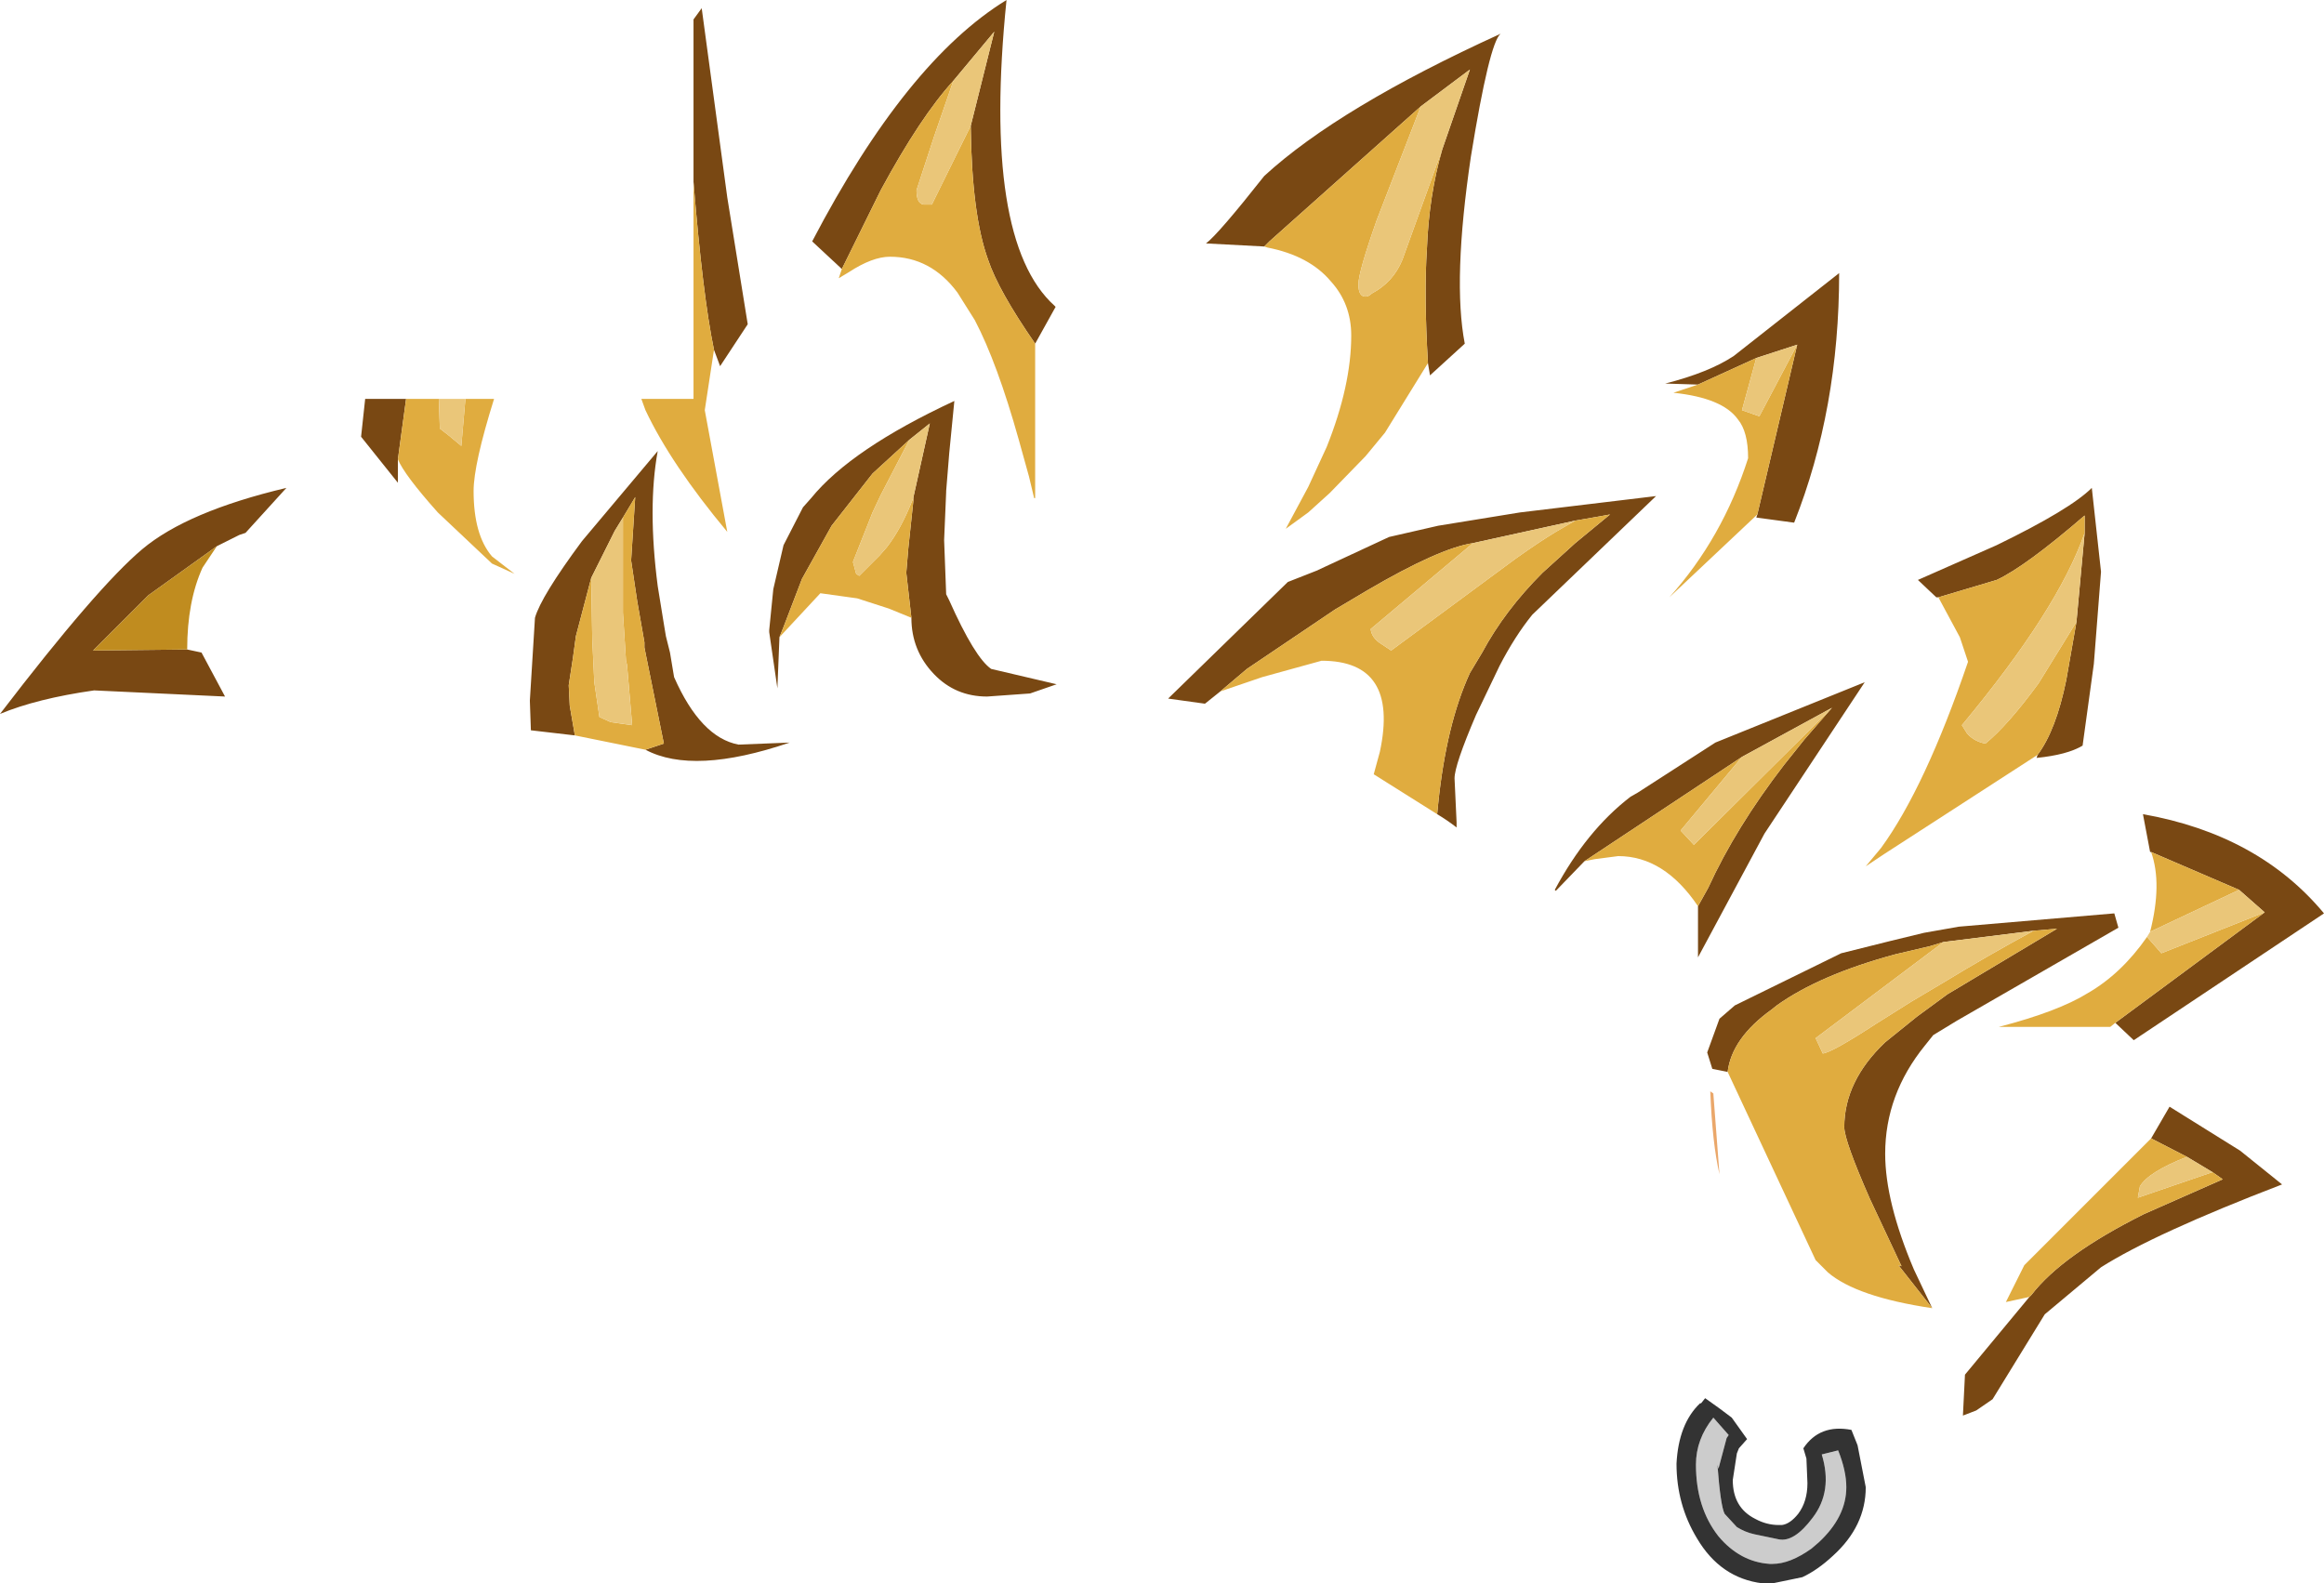 <?xml version="1.0" encoding="UTF-8" standalone="no"?>
<svg xmlns:ffdec="https://www.free-decompiler.com/flash" xmlns:xlink="http://www.w3.org/1999/xlink" ffdec:objectType="shape" height="77.4px" width="113.6px" xmlns="http://www.w3.org/2000/svg">
  <g transform="matrix(1.0, 0.0, 0.0, 1.0, 61.15, 87.0)">
    <path d="M40.75 -60.95 L40.75 -61.8 Q37.85 -59.3 36.45 -58.65 L33.6 -57.8 33.5 -57.8 32.6 -58.65 36.45 -60.35 Q40.05 -62.1 41.1 -63.15 L41.55 -59.05 41.2 -54.55 40.65 -50.55 Q39.9 -50.1 38.4 -49.95 L38.45 -50.1 Q39.35 -51.3 39.85 -53.75 L40.35 -56.6 40.75 -60.95 M8.65 -69.25 Q8.45 -72.6 8.6 -74.85 8.7 -77.45 9.35 -79.7 L10.25 -82.3 10.7 -83.6 8.3 -81.8 0.9 -75.2 0.65 -74.95 -2.2 -75.1 Q-1.6 -75.55 0.65 -78.4 4.3 -81.75 12.2 -85.35 11.65 -84.9 10.75 -79.35 9.85 -73.3 10.45 -70.2 L8.75 -68.65 8.65 -69.25 M-1.5 -53.2 L-2.25 -52.6 -4.05 -52.85 1.8 -58.55 3.2 -59.1 6.75 -60.75 9.15 -61.3 13.15 -61.95 19.8 -62.75 13.75 -56.95 Q12.9 -55.9 12.15 -54.45 L11.0 -52.05 Q9.95 -49.6 9.95 -48.95 L10.05 -46.8 10.05 -46.55 Q9.6 -46.9 9.1 -47.2 L9.15 -47.7 Q9.55 -51.6 10.7 -54.1 L11.3 -55.1 Q12.4 -57.15 14.25 -59.0 L15.85 -60.45 17.55 -61.85 17.0 -61.75 15.85 -61.55 10.85 -60.45 Q9.2 -60.2 5.7 -58.15 L4.1 -57.2 -0.2 -54.3 -1.5 -53.2 M24.7 -69.5 L21.85 -68.2 20.25 -68.25 Q22.4 -68.8 23.6 -69.6 L28.75 -73.65 Q28.75 -67.0 26.55 -61.45 L24.7 -61.7 24.75 -61.85 26.7 -70.15 24.7 -69.5 M16.3 -44.9 L14.9 -43.45 14.85 -43.5 Q16.4 -46.4 18.55 -48.05 L18.9 -48.25 22.7 -50.7 30.0 -53.65 25.1 -46.25 21.85 -40.2 21.85 -42.7 22.35 -43.6 Q23.7 -46.55 26.05 -49.6 L27.05 -50.85 28.4 -52.4 24.0 -50.0 16.3 -44.9 M33.85 -40.95 L33.2 -40.75 31.5 -40.35 Q27.8 -39.35 25.7 -37.85 L25.45 -37.65 Q23.5 -36.25 23.3 -34.6 L22.55 -34.75 22.3 -35.55 22.9 -37.2 23.65 -37.85 28.85 -40.4 31.25 -41.0 32.9 -41.4 34.6 -41.7 42.2 -42.35 42.4 -41.65 34.5 -37.1 33.35 -36.4 32.95 -35.9 Q31.0 -33.5 31.0 -30.6 31.0 -28.25 32.4 -24.95 L33.3 -23.05 31.65 -25.15 31.8 -25.1 30.25 -28.4 Q29.0 -31.25 29.0 -31.9 29.0 -34.15 31.0 -36.05 L32.55 -37.3 34.05 -38.4 39.4 -41.6 38.25 -41.5 33.85 -40.95 M38.05 -23.6 L38.15 -23.7 Q39.65 -25.65 43.65 -27.65 L47.5 -29.35 47.0 -29.7 45.75 -30.45 44.0 -31.35 44.9 -32.9 48.35 -30.75 50.4 -29.1 Q44.15 -26.7 41.55 -25.05 L38.8 -22.75 36.25 -18.6 35.45 -18.05 34.8 -17.8 34.9 -19.8 38.05 -23.6 M44.0 -45.35 L43.95 -45.35 43.6 -47.2 Q49.25 -46.2 52.45 -42.35 L43.15 -36.15 42.25 -37.0 49.55 -42.4 48.3 -43.5 44.0 -45.35 M-13.7 -80.85 L-12.55 -85.45 -14.55 -83.05 Q-16.15 -81.3 -18.1 -77.7 L-20.0 -73.85 -21.45 -75.2 Q-16.85 -84.0 -11.95 -87.0 -13.15 -75.25 -9.6 -72.05 L-9.55 -72.0 -10.55 -70.2 Q-12.35 -72.8 -12.85 -74.3 -13.65 -76.5 -13.7 -80.85 M-27.25 -78.1 L-27.25 -86.05 -26.85 -86.6 -25.6 -77.35 -24.6 -71.15 -25.95 -69.1 -26.25 -69.9 Q-26.8 -72.55 -27.25 -78.1 M-23.05 -55.85 L-23.15 -53.35 -23.55 -56.1 -23.55 -56.2 -23.35 -58.2 -22.85 -60.35 -21.9 -62.2 -21.5 -62.65 Q-19.55 -65.05 -14.5 -67.4 L-14.75 -64.85 -14.9 -63.0 -14.9 -62.95 -15.0 -60.6 -14.9 -57.95 -14.75 -57.65 Q-13.5 -54.85 -12.7 -54.3 L-9.5 -53.55 -10.8 -53.1 -12.9 -52.95 Q-14.45 -52.95 -15.5 -54.05 -16.6 -55.2 -16.6 -56.8 L-16.85 -59.0 -16.75 -60.2 -16.5 -62.55 -16.5 -62.7 -15.7 -66.3 -16.7 -65.5 -18.5 -63.85 -20.5 -61.3 -21.95 -58.7 -22.85 -56.35 -23.05 -55.85 M-41.7 -64.55 L-41.7 -63.4 -43.5 -65.65 -43.3 -67.5 -41.3 -67.5 -41.7 -64.55 M-32.25 -58.75 L-33.0 -55.9 -33.15 -54.8 -33.35 -53.5 -33.3 -52.5 -33.05 -51.05 -35.2 -51.3 -35.25 -52.75 -35.0 -56.8 Q-34.7 -57.85 -32.7 -60.55 L-29.0 -64.95 Q-29.5 -62.2 -29.0 -58.35 L-28.7 -56.5 -28.6 -55.9 -28.4 -55.1 -28.25 -54.2 -28.2 -53.9 Q-26.9 -50.95 -25.05 -50.6 L-22.55 -50.7 Q-27.25 -49.1 -29.6 -50.35 L-28.7 -50.65 -29.55 -54.85 -29.65 -55.35 -29.65 -55.45 -29.65 -55.6 -30.0 -57.6 -30.3 -59.6 -30.1 -62.7 -30.7 -61.7 -31.1 -61.05 -32.25 -58.75 M-52.0 -55.25 L-51.3 -55.1 -50.15 -52.95 -56.55 -53.25 Q-59.35 -52.85 -61.15 -52.1 -56.4 -58.3 -54.2 -60.15 -52.0 -62.0 -47.15 -63.15 L-49.15 -60.95 -49.45 -60.85 -50.55 -60.3 -53.9 -57.9 -56.6 -55.2 -52.0 -55.25" fill="#794813" fill-rule="evenodd" stroke="none"/>
    <path d="M33.6 -57.8 L36.45 -58.65 Q37.85 -59.3 40.75 -61.8 L40.75 -60.95 Q39.45 -57.2 34.75 -51.55 L35.0 -51.15 Q35.35 -50.75 35.9 -50.65 37.0 -51.55 38.5 -53.6 L40.35 -56.6 39.85 -53.75 Q39.35 -51.3 38.45 -50.1 L30.95 -45.25 30.05 -44.65 30.8 -45.55 Q32.95 -48.5 35.05 -54.65 L34.65 -55.85 33.6 -57.8 M8.65 -69.25 L6.55 -65.85 5.6 -64.7 3.85 -62.9 2.8 -61.95 1.7 -61.15 2.8 -63.2 3.7 -65.15 Q4.9 -68.15 4.9 -70.6 4.9 -72.15 3.9 -73.25 2.85 -74.5 0.8 -74.9 L0.65 -74.95 0.9 -75.2 8.3 -81.8 6.15 -76.25 Q5.25 -73.7 5.25 -73.1 5.25 -72.5 5.6 -72.5 5.75 -72.5 5.9 -72.65 6.95 -73.2 7.4 -74.3 L9.35 -79.7 Q8.7 -77.45 8.6 -74.85 8.45 -72.6 8.65 -69.25 M-1.5 -53.2 L-0.2 -54.3 4.1 -57.2 5.7 -58.15 Q9.2 -60.2 10.85 -60.45 L5.85 -56.25 Q5.9 -55.8 6.4 -55.5 L6.85 -55.2 8.75 -56.6 12.95 -59.7 Q14.15 -60.55 14.9 -61.0 L15.85 -61.55 17.0 -61.75 17.55 -61.85 15.85 -60.45 14.25 -59.0 Q12.4 -57.15 11.3 -55.1 L10.7 -54.1 Q9.55 -51.6 9.15 -47.7 L9.1 -47.2 6.0 -49.15 6.3 -50.25 Q7.25 -54.7 3.45 -54.7 L0.55 -53.9 -1.5 -53.2 M21.85 -68.2 L24.7 -69.5 24.0 -66.95 24.85 -66.65 26.7 -70.15 24.75 -61.85 20.45 -57.8 Q23.05 -60.7 24.3 -64.6 24.3 -65.9 23.8 -66.5 23.05 -67.55 20.65 -67.8 L21.85 -68.2 M16.3 -44.9 L24.0 -50.0 21.0 -46.4 21.65 -45.7 28.4 -52.4 27.05 -50.85 26.05 -49.6 Q23.7 -46.55 22.35 -43.6 L21.85 -42.7 Q20.2 -45.15 17.95 -45.15 L16.8 -45.0 16.3 -44.9 M23.3 -34.6 Q23.5 -36.25 25.45 -37.65 L25.7 -37.85 Q27.8 -39.35 31.5 -40.35 L33.2 -40.75 33.85 -40.95 27.6 -36.25 27.95 -35.5 Q28.4 -35.55 30.55 -36.95 L32.3 -38.05 33.9 -39.0 Q35.95 -40.25 38.25 -41.5 L39.4 -41.6 34.05 -38.4 32.55 -37.3 31.0 -36.05 Q29.0 -34.15 29.0 -31.9 29.0 -31.25 30.25 -28.4 L31.8 -25.1 31.65 -25.15 33.3 -23.05 Q29.6 -23.6 28.2 -24.8 L27.6 -25.4 23.3 -34.6 M47.0 -29.7 L47.5 -29.35 43.65 -27.65 Q39.65 -25.65 38.15 -23.7 L38.05 -23.6 36.9 -23.35 37.8 -25.15 44.0 -31.35 45.75 -30.45 Q43.85 -29.7 43.45 -29.0 L43.35 -28.45 45.1 -29.05 47.0 -29.7 M44.0 -45.35 L48.3 -43.5 43.95 -41.45 Q44.55 -43.8 44.0 -45.35 M49.55 -42.4 L42.25 -37.0 42.0 -36.8 36.55 -36.8 Q39.45 -37.55 40.9 -38.45 42.55 -39.4 43.8 -41.2 L44.5 -40.4 49.55 -42.4 M-13.7 -80.85 Q-13.65 -76.5 -12.85 -74.3 -12.35 -72.8 -10.55 -70.2 L-10.55 -62.65 -10.6 -62.65 -10.85 -63.7 -11.35 -65.5 Q-12.4 -69.25 -13.5 -71.35 L-14.35 -72.7 Q-15.65 -74.45 -17.65 -74.45 -18.5 -74.45 -19.65 -73.7 L-20.15 -73.4 -20.0 -73.85 -18.1 -77.7 Q-16.15 -81.3 -14.55 -83.05 L-15.5 -80.3 -16.35 -77.7 Q-16.35 -77.05 -16.0 -77.0 L-15.6 -77.0 -13.7 -80.85 M-27.25 -78.1 Q-26.8 -72.55 -26.25 -69.9 L-26.7 -66.95 -25.6 -61.0 Q-28.35 -64.3 -29.6 -66.95 L-29.8 -67.5 -27.25 -67.5 -27.25 -70.75 -27.25 -78.1 M-16.6 -56.8 L-17.7 -57.25 -19.25 -57.75 -21.05 -58.0 -23.05 -55.85 -22.85 -56.35 -21.95 -58.7 -20.5 -61.3 -18.5 -63.85 -16.7 -65.5 -17.4 -64.15 -18.1 -62.8 -18.5 -61.95 -19.45 -59.55 -19.45 -59.5 -19.3 -58.95 -19.15 -58.85 -18.15 -59.85 -17.8 -60.25 Q-17.1 -61.15 -16.55 -62.55 L-16.5 -62.7 -16.5 -62.55 -16.75 -60.2 -16.85 -59.0 -16.6 -56.8 M-39.7 -67.5 L-39.65 -66.05 -39.2 -65.7 -38.6 -65.2 -38.4 -67.5 -37.0 -67.5 Q-38.0 -64.3 -38.0 -63.0 -38.0 -60.85 -37.1 -59.8 L-36.0 -58.95 -37.1 -59.45 -39.75 -61.95 Q-41.4 -63.8 -41.7 -64.55 L-41.3 -67.5 -39.7 -67.5 M-33.05 -51.05 L-33.3 -52.5 -33.35 -53.5 -33.15 -54.8 -33.0 -55.9 -32.25 -58.75 -32.2 -55.75 -32.1 -53.65 -31.85 -51.95 -31.3 -51.7 -30.25 -51.55 -30.5 -54.5 -30.55 -54.7 -30.7 -57.05 -30.7 -61.7 -30.1 -62.7 -30.3 -59.6 -30.0 -57.6 -29.65 -55.6 -29.65 -55.45 -29.65 -55.35 -29.55 -54.85 -28.7 -50.65 -29.6 -50.35 -33.05 -51.05" fill="#e0ac3f" fill-rule="evenodd" stroke="none"/>
    <path d="M40.75 -60.95 L40.35 -56.6 38.5 -53.6 Q37.0 -51.55 35.9 -50.65 35.35 -50.75 35.0 -51.15 L34.75 -51.55 Q39.45 -57.2 40.75 -60.95 M9.35 -79.7 L7.4 -74.3 Q6.95 -73.2 5.9 -72.65 5.75 -72.5 5.6 -72.5 5.25 -72.5 5.25 -73.1 5.25 -73.7 6.15 -76.25 L8.3 -81.8 10.7 -83.6 10.25 -82.3 9.35 -79.7 M10.85 -60.45 L15.85 -61.55 14.9 -61.0 Q14.15 -60.55 12.95 -59.7 L8.75 -56.6 6.85 -55.2 6.4 -55.5 Q5.9 -55.8 5.85 -56.25 L10.85 -60.45 M26.7 -70.15 L24.85 -66.65 24.0 -66.95 24.7 -69.5 26.7 -70.15 M24.0 -50.0 L28.4 -52.4 21.65 -45.7 21.0 -46.4 24.0 -50.0 M33.85 -40.95 L38.25 -41.5 Q35.95 -40.25 33.9 -39.0 L32.3 -38.05 30.55 -36.95 Q28.4 -35.55 27.95 -35.5 L27.6 -36.25 33.85 -40.95 M45.75 -30.45 L47.0 -29.7 45.1 -29.05 43.35 -28.45 43.45 -29.0 Q43.85 -29.7 45.75 -30.45 M48.3 -43.5 L49.55 -42.4 44.5 -40.4 43.8 -41.2 43.95 -41.45 48.3 -43.5 M-14.55 -83.05 L-12.55 -85.45 -13.7 -80.85 -15.6 -77.0 -16.0 -77.0 Q-16.35 -77.05 -16.35 -77.7 L-15.5 -80.3 -14.55 -83.05 M-16.7 -65.5 L-15.7 -66.3 -16.5 -62.7 -16.55 -62.55 Q-17.1 -61.15 -17.8 -60.25 L-18.15 -59.85 -19.15 -58.85 -19.3 -58.95 -19.45 -59.5 -19.45 -59.55 -18.5 -61.95 -18.1 -62.8 -17.4 -64.15 -16.7 -65.5 M-39.7 -67.5 L-38.4 -67.5 -38.6 -65.2 -39.2 -65.7 -39.65 -66.05 -39.7 -67.5 M-30.7 -61.7 L-30.7 -57.05 -30.55 -54.7 -30.5 -54.5 -30.25 -51.55 -31.3 -51.7 -31.85 -51.95 -32.1 -53.65 -32.2 -55.75 -32.25 -58.75 -31.1 -61.05 -30.7 -61.7" fill="#eac679" fill-rule="evenodd" stroke="none"/>
    <path d="M22.6 -33.55 L22.9 -29.6 Q22.55 -31.1 22.45 -33.65 L22.6 -33.55" fill="#eaa76a" fill-rule="evenodd" stroke="none"/>
    <path d="M-50.55 -60.3 L-51.25 -59.25 Q-52.0 -57.6 -52.0 -55.25 L-56.6 -55.2 -53.9 -57.9 -50.55 -60.3" fill="#c08c1f" fill-rule="evenodd" stroke="none"/>
    <path d="M23.25 -16.7 L22.85 -15.2 22.8 -15.4 Q22.95 -13.4 23.15 -13.0 L23.75 -12.35 Q24.15 -12.1 24.6 -12.0 L25.8 -11.75 Q26.55 -11.6 27.45 -12.8 28.45 -14.1 27.9 -15.9 L28.7 -16.1 Q29.1 -15.1 29.1 -14.3 29.1 -12.85 27.75 -11.6 L27.4 -11.3 Q26.35 -10.55 25.5 -10.55 L25.35 -10.55 Q23.9 -10.65 22.85 -11.9 21.75 -13.3 21.75 -15.4 21.75 -16.65 22.6 -17.7 L23.35 -16.85 23.25 -16.7" fill="#cccccc" fill-rule="evenodd" stroke="none"/>
    <path d="M23.25 -16.7 L23.35 -16.85 22.6 -17.7 Q21.75 -16.65 21.75 -15.4 21.75 -13.3 22.85 -11.9 23.9 -10.65 25.35 -10.55 L25.5 -10.55 Q26.35 -10.55 27.4 -11.3 L27.75 -11.6 Q29.1 -12.85 29.1 -14.3 29.1 -15.1 28.7 -16.1 L27.9 -15.9 Q28.45 -14.1 27.45 -12.8 26.55 -11.6 25.8 -11.75 L24.6 -12.0 Q24.15 -12.1 23.75 -12.35 L23.15 -13.0 Q22.95 -13.4 22.8 -15.4 L22.85 -15.2 23.25 -16.7 M22.9 -18.15 L23.5 -17.7 24.25 -16.65 23.85 -16.2 23.75 -15.95 23.55 -14.65 Q23.55 -13.3 24.65 -12.75 25.2 -12.45 25.8 -12.45 L25.95 -12.45 Q26.35 -12.5 26.75 -13.0 27.2 -13.6 27.2 -14.5 L27.15 -15.7 27.0 -16.2 Q27.8 -17.4 29.35 -17.1 L29.65 -16.35 30.05 -14.3 Q30.05 -12.4 28.45 -10.95 27.7 -10.25 26.95 -9.9 L25.5 -9.6 25.0 -9.6 Q22.95 -9.85 21.8 -11.8 20.8 -13.45 20.8 -15.45 20.9 -17.4 21.95 -18.4 L22.0 -18.4 22.2 -18.65 22.9 -18.15" fill="#333333" fill-rule="evenodd" stroke="none"/>
  </g>
</svg>
